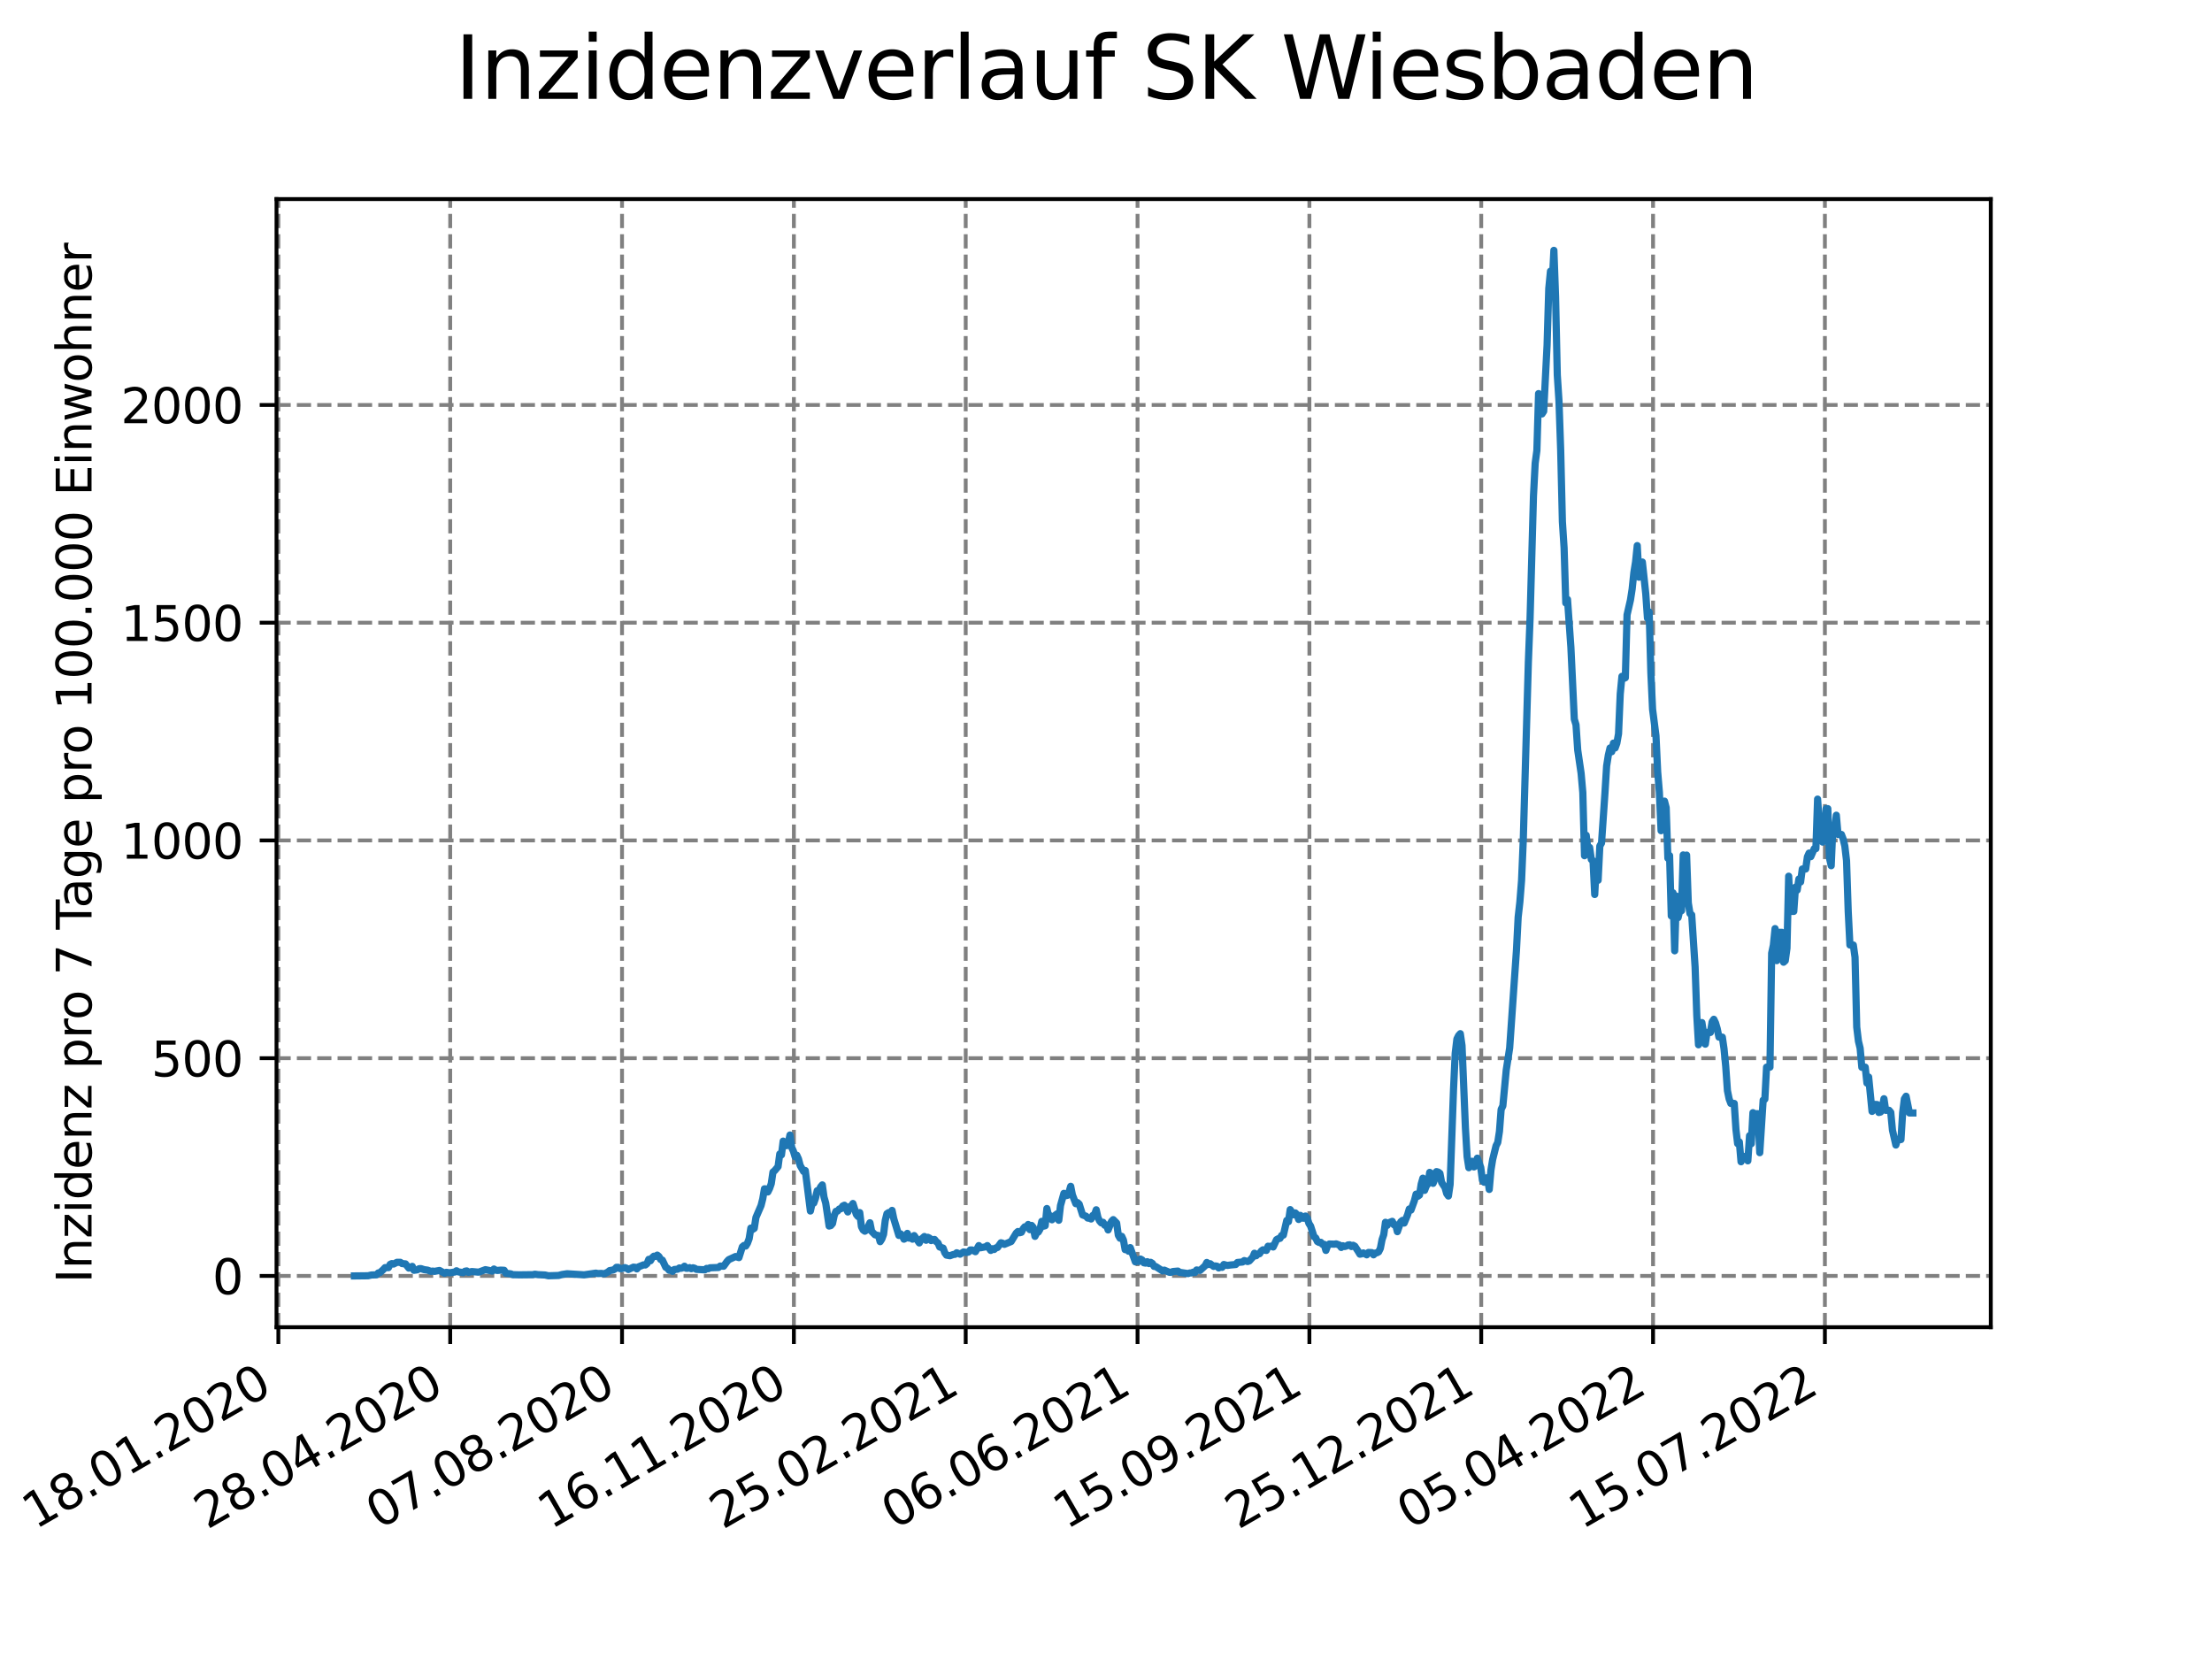 <?xml version="1.0" encoding="utf-8" standalone="no"?>
<!DOCTYPE svg PUBLIC "-//W3C//DTD SVG 1.1//EN"
  "http://www.w3.org/Graphics/SVG/1.1/DTD/svg11.dtd">
<svg xmlns:xlink="http://www.w3.org/1999/xlink" width="460.8pt" height="345.6pt" viewBox="0 0 460.8 345.6" xmlns="http://www.w3.org/2000/svg" version="1.1">
 <defs>
  <style type="text/css">*{stroke-linejoin: round; stroke-linecap: butt}</style>
 </defs>
 <g id="figure_1">
  <g id="patch_1">
   <path d="M 0 345.6 
L 460.8 345.6 
L 460.8 0 
L 0 0 
z
" style="fill: #ffffff"/>
  </g>
  <g id="axes_1">
   <g id="patch_2">
    <path d="M 57.6 276.48 
L 414.72 276.48 
L 414.72 41.472 
L 57.6 41.472 
z
" style="fill: #ffffff"/>
   </g>
   <g id="matplotlib.axis_1">
    <g id="xtick_1">
     <g id="line2d_1">
      <path d="M 57.987 276.48 
L 57.987 41.472 
" clip-path="url(#p55832c6b79)" style="fill: none; stroke-dasharray: 2.96,1.28; stroke-dashoffset: 0; stroke: #808080; stroke-width: 0.8"/>
     </g>
     <g id="line2d_2">
      <defs>
       <path id="m95fe5a7117" d="M 0 0 
L 0 3.5 
" style="stroke: #000000; stroke-width: 0.8"/>
      </defs>
      <g>
       <use xlink:href="#m95fe5a7117" x="57.987" y="276.48" style="stroke: #000000; stroke-width: 0.8"/>
      </g>
     </g>
     <g id="text_1">
      <!-- 18.01.2020 -->
      <g transform="translate(7.362 318.689)rotate(-30)scale(0.1 -0.1)">
       <defs>
        <path id="DejaVuSans-31" d="M 794 531 
L 1825 531 
L 1825 4091 
L 703 3866 
L 703 4441 
L 1819 4666 
L 2450 4666 
L 2450 531 
L 3481 531 
L 3481 0 
L 794 0 
L 794 531 
z
" transform="scale(0.016)"/>
        <path id="DejaVuSans-38" d="M 2034 2216 
Q 1584 2216 1326 1975 
Q 1069 1734 1069 1313 
Q 1069 891 1326 650 
Q 1584 409 2034 409 
Q 2484 409 2743 651 
Q 3003 894 3003 1313 
Q 3003 1734 2745 1975 
Q 2488 2216 2034 2216 
z
M 1403 2484 
Q 997 2584 770 2862 
Q 544 3141 544 3541 
Q 544 4100 942 4425 
Q 1341 4750 2034 4750 
Q 2731 4750 3128 4425 
Q 3525 4100 3525 3541 
Q 3525 3141 3298 2862 
Q 3072 2584 2669 2484 
Q 3125 2378 3379 2068 
Q 3634 1759 3634 1313 
Q 3634 634 3220 271 
Q 2806 -91 2034 -91 
Q 1263 -91 848 271 
Q 434 634 434 1313 
Q 434 1759 690 2068 
Q 947 2378 1403 2484 
z
M 1172 3481 
Q 1172 3119 1398 2916 
Q 1625 2713 2034 2713 
Q 2441 2713 2670 2916 
Q 2900 3119 2900 3481 
Q 2900 3844 2670 4047 
Q 2441 4250 2034 4250 
Q 1625 4250 1398 4047 
Q 1172 3844 1172 3481 
z
" transform="scale(0.016)"/>
        <path id="DejaVuSans-2e" d="M 684 794 
L 1344 794 
L 1344 0 
L 684 0 
L 684 794 
z
" transform="scale(0.016)"/>
        <path id="DejaVuSans-30" d="M 2034 4250 
Q 1547 4250 1301 3770 
Q 1056 3291 1056 2328 
Q 1056 1369 1301 889 
Q 1547 409 2034 409 
Q 2525 409 2770 889 
Q 3016 1369 3016 2328 
Q 3016 3291 2770 3770 
Q 2525 4250 2034 4250 
z
M 2034 4750 
Q 2819 4750 3233 4129 
Q 3647 3509 3647 2328 
Q 3647 1150 3233 529 
Q 2819 -91 2034 -91 
Q 1250 -91 836 529 
Q 422 1150 422 2328 
Q 422 3509 836 4129 
Q 1250 4750 2034 4750 
z
" transform="scale(0.016)"/>
        <path id="DejaVuSans-32" d="M 1228 531 
L 3431 531 
L 3431 0 
L 469 0 
L 469 531 
Q 828 903 1448 1529 
Q 2069 2156 2228 2338 
Q 2531 2678 2651 2914 
Q 2772 3150 2772 3378 
Q 2772 3750 2511 3984 
Q 2250 4219 1831 4219 
Q 1534 4219 1204 4116 
Q 875 4013 500 3803 
L 500 4441 
Q 881 4594 1212 4672 
Q 1544 4750 1819 4750 
Q 2544 4750 2975 4387 
Q 3406 4025 3406 3419 
Q 3406 3131 3298 2873 
Q 3191 2616 2906 2266 
Q 2828 2175 2409 1742 
Q 1991 1309 1228 531 
z
" transform="scale(0.016)"/>
       </defs>
       <use xlink:href="#DejaVuSans-31"/>
       <use xlink:href="#DejaVuSans-38" x="63.623"/>
       <use xlink:href="#DejaVuSans-2e" x="127.246"/>
       <use xlink:href="#DejaVuSans-30" x="159.033"/>
       <use xlink:href="#DejaVuSans-31" x="222.656"/>
       <use xlink:href="#DejaVuSans-2e" x="286.279"/>
       <use xlink:href="#DejaVuSans-32" x="318.066"/>
       <use xlink:href="#DejaVuSans-30" x="381.689"/>
       <use xlink:href="#DejaVuSans-32" x="445.312"/>
       <use xlink:href="#DejaVuSans-30" x="508.936"/>
      </g>
     </g>
    </g>
    <g id="xtick_2">
     <g id="line2d_3">
      <path d="M 93.784 276.48 
L 93.784 41.472 
" clip-path="url(#p55832c6b79)" style="fill: none; stroke-dasharray: 2.96,1.28; stroke-dashoffset: 0; stroke: #808080; stroke-width: 0.8"/>
     </g>
     <g id="line2d_4">
      <g>
       <use xlink:href="#m95fe5a7117" x="93.784" y="276.48" style="stroke: #000000; stroke-width: 0.8"/>
      </g>
     </g>
     <g id="text_2">
      <!-- 28.04.2020 -->
      <g transform="translate(43.159 318.689)rotate(-30)scale(0.1 -0.1)">
       <defs>
        <path id="DejaVuSans-34" d="M 2419 4116 
L 825 1625 
L 2419 1625 
L 2419 4116 
z
M 2253 4666 
L 3047 4666 
L 3047 1625 
L 3713 1625 
L 3713 1100 
L 3047 1100 
L 3047 0 
L 2419 0 
L 2419 1100 
L 313 1100 
L 313 1709 
L 2253 4666 
z
" transform="scale(0.016)"/>
       </defs>
       <use xlink:href="#DejaVuSans-32"/>
       <use xlink:href="#DejaVuSans-38" x="63.623"/>
       <use xlink:href="#DejaVuSans-2e" x="127.246"/>
       <use xlink:href="#DejaVuSans-30" x="159.033"/>
       <use xlink:href="#DejaVuSans-34" x="222.656"/>
       <use xlink:href="#DejaVuSans-2e" x="286.279"/>
       <use xlink:href="#DejaVuSans-32" x="318.066"/>
       <use xlink:href="#DejaVuSans-30" x="381.689"/>
       <use xlink:href="#DejaVuSans-32" x="445.312"/>
       <use xlink:href="#DejaVuSans-30" x="508.936"/>
      </g>
     </g>
    </g>
    <g id="xtick_3">
     <g id="line2d_5">
      <path d="M 129.581 276.48 
L 129.581 41.472 
" clip-path="url(#p55832c6b79)" style="fill: none; stroke-dasharray: 2.96,1.28; stroke-dashoffset: 0; stroke: #808080; stroke-width: 0.8"/>
     </g>
     <g id="line2d_6">
      <g>
       <use xlink:href="#m95fe5a7117" x="129.581" y="276.48" style="stroke: #000000; stroke-width: 0.8"/>
      </g>
     </g>
     <g id="text_3">
      <!-- 07.08.2020 -->
      <g transform="translate(78.956 318.689)rotate(-30)scale(0.1 -0.1)">
       <defs>
        <path id="DejaVuSans-37" d="M 525 4666 
L 3525 4666 
L 3525 4397 
L 1831 0 
L 1172 0 
L 2766 4134 
L 525 4134 
L 525 4666 
z
" transform="scale(0.016)"/>
       </defs>
       <use xlink:href="#DejaVuSans-30"/>
       <use xlink:href="#DejaVuSans-37" x="63.623"/>
       <use xlink:href="#DejaVuSans-2e" x="127.246"/>
       <use xlink:href="#DejaVuSans-30" x="159.033"/>
       <use xlink:href="#DejaVuSans-38" x="222.656"/>
       <use xlink:href="#DejaVuSans-2e" x="286.279"/>
       <use xlink:href="#DejaVuSans-32" x="318.066"/>
       <use xlink:href="#DejaVuSans-30" x="381.689"/>
       <use xlink:href="#DejaVuSans-32" x="445.312"/>
       <use xlink:href="#DejaVuSans-30" x="508.936"/>
      </g>
     </g>
    </g>
    <g id="xtick_4">
     <g id="line2d_7">
      <path d="M 165.378 276.48 
L 165.378 41.472 
" clip-path="url(#p55832c6b79)" style="fill: none; stroke-dasharray: 2.96,1.28; stroke-dashoffset: 0; stroke: #808080; stroke-width: 0.8"/>
     </g>
     <g id="line2d_8">
      <g>
       <use xlink:href="#m95fe5a7117" x="165.378" y="276.48" style="stroke: #000000; stroke-width: 0.8"/>
      </g>
     </g>
     <g id="text_4">
      <!-- 16.11.2020 -->
      <g transform="translate(114.753 318.689)rotate(-30)scale(0.1 -0.1)">
       <defs>
        <path id="DejaVuSans-36" d="M 2113 2584 
Q 1688 2584 1439 2293 
Q 1191 2003 1191 1497 
Q 1191 994 1439 701 
Q 1688 409 2113 409 
Q 2538 409 2786 701 
Q 3034 994 3034 1497 
Q 3034 2003 2786 2293 
Q 2538 2584 2113 2584 
z
M 3366 4563 
L 3366 3988 
Q 3128 4100 2886 4159 
Q 2644 4219 2406 4219 
Q 1781 4219 1451 3797 
Q 1122 3375 1075 2522 
Q 1259 2794 1537 2939 
Q 1816 3084 2150 3084 
Q 2853 3084 3261 2657 
Q 3669 2231 3669 1497 
Q 3669 778 3244 343 
Q 2819 -91 2113 -91 
Q 1303 -91 875 529 
Q 447 1150 447 2328 
Q 447 3434 972 4092 
Q 1497 4750 2381 4750 
Q 2619 4750 2861 4703 
Q 3103 4656 3366 4563 
z
" transform="scale(0.016)"/>
       </defs>
       <use xlink:href="#DejaVuSans-31"/>
       <use xlink:href="#DejaVuSans-36" x="63.623"/>
       <use xlink:href="#DejaVuSans-2e" x="127.246"/>
       <use xlink:href="#DejaVuSans-31" x="159.033"/>
       <use xlink:href="#DejaVuSans-31" x="222.656"/>
       <use xlink:href="#DejaVuSans-2e" x="286.279"/>
       <use xlink:href="#DejaVuSans-32" x="318.066"/>
       <use xlink:href="#DejaVuSans-30" x="381.689"/>
       <use xlink:href="#DejaVuSans-32" x="445.312"/>
       <use xlink:href="#DejaVuSans-30" x="508.936"/>
      </g>
     </g>
    </g>
    <g id="xtick_5">
     <g id="line2d_9">
      <path d="M 201.175 276.48 
L 201.175 41.472 
" clip-path="url(#p55832c6b79)" style="fill: none; stroke-dasharray: 2.96,1.28; stroke-dashoffset: 0; stroke: #808080; stroke-width: 0.8"/>
     </g>
     <g id="line2d_10">
      <g>
       <use xlink:href="#m95fe5a7117" x="201.175" y="276.48" style="stroke: #000000; stroke-width: 0.8"/>
      </g>
     </g>
     <g id="text_5">
      <!-- 25.02.2021 -->
      <g transform="translate(150.55 318.689)rotate(-30)scale(0.1 -0.1)">
       <defs>
        <path id="DejaVuSans-35" d="M 691 4666 
L 3169 4666 
L 3169 4134 
L 1269 4134 
L 1269 2991 
Q 1406 3038 1543 3061 
Q 1681 3084 1819 3084 
Q 2600 3084 3056 2656 
Q 3513 2228 3513 1497 
Q 3513 744 3044 326 
Q 2575 -91 1722 -91 
Q 1428 -91 1123 -41 
Q 819 9 494 109 
L 494 744 
Q 775 591 1075 516 
Q 1375 441 1709 441 
Q 2250 441 2565 725 
Q 2881 1009 2881 1497 
Q 2881 1984 2565 2268 
Q 2250 2553 1709 2553 
Q 1456 2553 1204 2497 
Q 953 2441 691 2322 
L 691 4666 
z
" transform="scale(0.016)"/>
       </defs>
       <use xlink:href="#DejaVuSans-32"/>
       <use xlink:href="#DejaVuSans-35" x="63.623"/>
       <use xlink:href="#DejaVuSans-2e" x="127.246"/>
       <use xlink:href="#DejaVuSans-30" x="159.033"/>
       <use xlink:href="#DejaVuSans-32" x="222.656"/>
       <use xlink:href="#DejaVuSans-2e" x="286.279"/>
       <use xlink:href="#DejaVuSans-32" x="318.066"/>
       <use xlink:href="#DejaVuSans-30" x="381.689"/>
       <use xlink:href="#DejaVuSans-32" x="445.312"/>
       <use xlink:href="#DejaVuSans-31" x="508.936"/>
      </g>
     </g>
    </g>
    <g id="xtick_6">
     <g id="line2d_11">
      <path d="M 236.972 276.48 
L 236.972 41.472 
" clip-path="url(#p55832c6b79)" style="fill: none; stroke-dasharray: 2.96,1.28; stroke-dashoffset: 0; stroke: #808080; stroke-width: 0.8"/>
     </g>
     <g id="line2d_12">
      <g>
       <use xlink:href="#m95fe5a7117" x="236.972" y="276.48" style="stroke: #000000; stroke-width: 0.8"/>
      </g>
     </g>
     <g id="text_6">
      <!-- 06.06.2021 -->
      <g transform="translate(186.347 318.689)rotate(-30)scale(0.1 -0.1)">
       <use xlink:href="#DejaVuSans-30"/>
       <use xlink:href="#DejaVuSans-36" x="63.623"/>
       <use xlink:href="#DejaVuSans-2e" x="127.246"/>
       <use xlink:href="#DejaVuSans-30" x="159.033"/>
       <use xlink:href="#DejaVuSans-36" x="222.656"/>
       <use xlink:href="#DejaVuSans-2e" x="286.279"/>
       <use xlink:href="#DejaVuSans-32" x="318.066"/>
       <use xlink:href="#DejaVuSans-30" x="381.689"/>
       <use xlink:href="#DejaVuSans-32" x="445.312"/>
       <use xlink:href="#DejaVuSans-31" x="508.936"/>
      </g>
     </g>
    </g>
    <g id="xtick_7">
     <g id="line2d_13">
      <path d="M 272.769 276.48 
L 272.769 41.472 
" clip-path="url(#p55832c6b79)" style="fill: none; stroke-dasharray: 2.96,1.28; stroke-dashoffset: 0; stroke: #808080; stroke-width: 0.8"/>
     </g>
     <g id="line2d_14">
      <g>
       <use xlink:href="#m95fe5a7117" x="272.769" y="276.48" style="stroke: #000000; stroke-width: 0.8"/>
      </g>
     </g>
     <g id="text_7">
      <!-- 15.09.2021 -->
      <g transform="translate(222.144 318.689)rotate(-30)scale(0.1 -0.1)">
       <defs>
        <path id="DejaVuSans-39" d="M 703 97 
L 703 672 
Q 941 559 1184 500 
Q 1428 441 1663 441 
Q 2288 441 2617 861 
Q 2947 1281 2994 2138 
Q 2813 1869 2534 1725 
Q 2256 1581 1919 1581 
Q 1219 1581 811 2004 
Q 403 2428 403 3163 
Q 403 3881 828 4315 
Q 1253 4750 1959 4750 
Q 2769 4750 3195 4129 
Q 3622 3509 3622 2328 
Q 3622 1225 3098 567 
Q 2575 -91 1691 -91 
Q 1453 -91 1209 -44 
Q 966 3 703 97 
z
M 1959 2075 
Q 2384 2075 2632 2365 
Q 2881 2656 2881 3163 
Q 2881 3666 2632 3958 
Q 2384 4250 1959 4250 
Q 1534 4250 1286 3958 
Q 1038 3666 1038 3163 
Q 1038 2656 1286 2365 
Q 1534 2075 1959 2075 
z
" transform="scale(0.016)"/>
       </defs>
       <use xlink:href="#DejaVuSans-31"/>
       <use xlink:href="#DejaVuSans-35" x="63.623"/>
       <use xlink:href="#DejaVuSans-2e" x="127.246"/>
       <use xlink:href="#DejaVuSans-30" x="159.033"/>
       <use xlink:href="#DejaVuSans-39" x="222.656"/>
       <use xlink:href="#DejaVuSans-2e" x="286.279"/>
       <use xlink:href="#DejaVuSans-32" x="318.066"/>
       <use xlink:href="#DejaVuSans-30" x="381.689"/>
       <use xlink:href="#DejaVuSans-32" x="445.312"/>
       <use xlink:href="#DejaVuSans-31" x="508.936"/>
      </g>
     </g>
    </g>
    <g id="xtick_8">
     <g id="line2d_15">
      <path d="M 308.566 276.48 
L 308.566 41.472 
" clip-path="url(#p55832c6b79)" style="fill: none; stroke-dasharray: 2.96,1.28; stroke-dashoffset: 0; stroke: #808080; stroke-width: 0.8"/>
     </g>
     <g id="line2d_16">
      <g>
       <use xlink:href="#m95fe5a7117" x="308.566" y="276.48" style="stroke: #000000; stroke-width: 0.8"/>
      </g>
     </g>
     <g id="text_8">
      <!-- 25.12.2021 -->
      <g transform="translate(257.941 318.689)rotate(-30)scale(0.1 -0.1)">
       <use xlink:href="#DejaVuSans-32"/>
       <use xlink:href="#DejaVuSans-35" x="63.623"/>
       <use xlink:href="#DejaVuSans-2e" x="127.246"/>
       <use xlink:href="#DejaVuSans-31" x="159.033"/>
       <use xlink:href="#DejaVuSans-32" x="222.656"/>
       <use xlink:href="#DejaVuSans-2e" x="286.279"/>
       <use xlink:href="#DejaVuSans-32" x="318.066"/>
       <use xlink:href="#DejaVuSans-30" x="381.689"/>
       <use xlink:href="#DejaVuSans-32" x="445.312"/>
       <use xlink:href="#DejaVuSans-31" x="508.936"/>
      </g>
     </g>
    </g>
    <g id="xtick_9">
     <g id="line2d_17">
      <path d="M 344.363 276.48 
L 344.363 41.472 
" clip-path="url(#p55832c6b79)" style="fill: none; stroke-dasharray: 2.96,1.28; stroke-dashoffset: 0; stroke: #808080; stroke-width: 0.8"/>
     </g>
     <g id="line2d_18">
      <g>
       <use xlink:href="#m95fe5a7117" x="344.363" y="276.48" style="stroke: #000000; stroke-width: 0.8"/>
      </g>
     </g>
     <g id="text_9">
      <!-- 05.04.2022 -->
      <g transform="translate(293.738 318.689)rotate(-30)scale(0.1 -0.1)">
       <use xlink:href="#DejaVuSans-30"/>
       <use xlink:href="#DejaVuSans-35" x="63.623"/>
       <use xlink:href="#DejaVuSans-2e" x="127.246"/>
       <use xlink:href="#DejaVuSans-30" x="159.033"/>
       <use xlink:href="#DejaVuSans-34" x="222.656"/>
       <use xlink:href="#DejaVuSans-2e" x="286.279"/>
       <use xlink:href="#DejaVuSans-32" x="318.066"/>
       <use xlink:href="#DejaVuSans-30" x="381.689"/>
       <use xlink:href="#DejaVuSans-32" x="445.312"/>
       <use xlink:href="#DejaVuSans-32" x="508.936"/>
      </g>
     </g>
    </g>
    <g id="xtick_10">
     <g id="line2d_19">
      <path d="M 380.16 276.48 
L 380.16 41.472 
" clip-path="url(#p55832c6b79)" style="fill: none; stroke-dasharray: 2.96,1.28; stroke-dashoffset: 0; stroke: #808080; stroke-width: 0.8"/>
     </g>
     <g id="line2d_20">
      <g>
       <use xlink:href="#m95fe5a7117" x="380.16" y="276.48" style="stroke: #000000; stroke-width: 0.8"/>
      </g>
     </g>
     <g id="text_10">
      <!-- 15.07.2022 -->
      <g transform="translate(329.535 318.689)rotate(-30)scale(0.1 -0.1)">
       <use xlink:href="#DejaVuSans-31"/>
       <use xlink:href="#DejaVuSans-35" x="63.623"/>
       <use xlink:href="#DejaVuSans-2e" x="127.246"/>
       <use xlink:href="#DejaVuSans-30" x="159.033"/>
       <use xlink:href="#DejaVuSans-37" x="222.656"/>
       <use xlink:href="#DejaVuSans-2e" x="286.279"/>
       <use xlink:href="#DejaVuSans-32" x="318.066"/>
       <use xlink:href="#DejaVuSans-30" x="381.689"/>
       <use xlink:href="#DejaVuSans-32" x="445.312"/>
       <use xlink:href="#DejaVuSans-32" x="508.936"/>
      </g>
     </g>
    </g>
   </g>
   <g id="matplotlib.axis_2">
    <g id="ytick_1">
     <g id="line2d_21">
      <path d="M 57.6 265.798 
L 414.72 265.798 
" clip-path="url(#p55832c6b79)" style="fill: none; stroke-dasharray: 2.96,1.28; stroke-dashoffset: 0; stroke: #808080; stroke-width: 0.8"/>
     </g>
     <g id="line2d_22">
      <defs>
       <path id="meff31add4d" d="M 0 0 
L -3.5 0 
" style="stroke: #000000; stroke-width: 0.8"/>
      </defs>
      <g>
       <use xlink:href="#meff31add4d" x="57.6" y="265.798" style="stroke: #000000; stroke-width: 0.8"/>
      </g>
     </g>
     <g id="text_11">
      <!-- 0 -->
      <g transform="translate(44.237 269.597)scale(0.1 -0.1)">
       <use xlink:href="#DejaVuSans-30"/>
      </g>
     </g>
    </g>
    <g id="ytick_2">
     <g id="line2d_23">
      <path d="M 57.6 220.438 
L 414.72 220.438 
" clip-path="url(#p55832c6b79)" style="fill: none; stroke-dasharray: 2.96,1.28; stroke-dashoffset: 0; stroke: #808080; stroke-width: 0.8"/>
     </g>
     <g id="line2d_24">
      <g>
       <use xlink:href="#meff31add4d" x="57.6" y="220.438" style="stroke: #000000; stroke-width: 0.8"/>
      </g>
     </g>
     <g id="text_12">
      <!-- 500 -->
      <g transform="translate(31.512 224.237)scale(0.1 -0.1)">
       <use xlink:href="#DejaVuSans-35"/>
       <use xlink:href="#DejaVuSans-30" x="63.623"/>
       <use xlink:href="#DejaVuSans-30" x="127.246"/>
      </g>
     </g>
    </g>
    <g id="ytick_3">
     <g id="line2d_25">
      <path d="M 57.6 175.078 
L 414.72 175.078 
" clip-path="url(#p55832c6b79)" style="fill: none; stroke-dasharray: 2.96,1.28; stroke-dashoffset: 0; stroke: #808080; stroke-width: 0.8"/>
     </g>
     <g id="line2d_26">
      <g>
       <use xlink:href="#meff31add4d" x="57.6" y="175.078" style="stroke: #000000; stroke-width: 0.8"/>
      </g>
     </g>
     <g id="text_13">
      <!-- 1000 -->
      <g transform="translate(25.15 178.877)scale(0.1 -0.1)">
       <use xlink:href="#DejaVuSans-31"/>
       <use xlink:href="#DejaVuSans-30" x="63.623"/>
       <use xlink:href="#DejaVuSans-30" x="127.246"/>
       <use xlink:href="#DejaVuSans-30" x="190.869"/>
      </g>
     </g>
    </g>
    <g id="ytick_4">
     <g id="line2d_27">
      <path d="M 57.6 129.718 
L 414.72 129.718 
" clip-path="url(#p55832c6b79)" style="fill: none; stroke-dasharray: 2.96,1.28; stroke-dashoffset: 0; stroke: #808080; stroke-width: 0.8"/>
     </g>
     <g id="line2d_28">
      <g>
       <use xlink:href="#meff31add4d" x="57.6" y="129.718" style="stroke: #000000; stroke-width: 0.8"/>
      </g>
     </g>
     <g id="text_14">
      <!-- 1500 -->
      <g transform="translate(25.15 133.517)scale(0.1 -0.1)">
       <use xlink:href="#DejaVuSans-31"/>
       <use xlink:href="#DejaVuSans-35" x="63.623"/>
       <use xlink:href="#DejaVuSans-30" x="127.246"/>
       <use xlink:href="#DejaVuSans-30" x="190.869"/>
      </g>
     </g>
    </g>
    <g id="ytick_5">
     <g id="line2d_29">
      <path d="M 57.6 84.358 
L 414.72 84.358 
" clip-path="url(#p55832c6b79)" style="fill: none; stroke-dasharray: 2.96,1.28; stroke-dashoffset: 0; stroke: #808080; stroke-width: 0.8"/>
     </g>
     <g id="line2d_30">
      <g>
       <use xlink:href="#meff31add4d" x="57.6" y="84.358" style="stroke: #000000; stroke-width: 0.8"/>
      </g>
     </g>
     <g id="text_15">
      <!-- 2000 -->
      <g transform="translate(25.15 88.157)scale(0.1 -0.1)">
       <use xlink:href="#DejaVuSans-32"/>
       <use xlink:href="#DejaVuSans-30" x="63.623"/>
       <use xlink:href="#DejaVuSans-30" x="127.246"/>
       <use xlink:href="#DejaVuSans-30" x="190.869"/>
      </g>
     </g>
    </g>
    <g id="text_16">
     <!-- Inzidenz pro 7 Tage pro 100.000 Einwohner -->
     <g transform="translate(19.07 267.301)rotate(-90)scale(0.1 -0.1)">
      <defs>
       <path id="DejaVuSans-49" d="M 628 4666 
L 1259 4666 
L 1259 0 
L 628 0 
L 628 4666 
z
" transform="scale(0.016)"/>
       <path id="DejaVuSans-6e" d="M 3513 2113 
L 3513 0 
L 2938 0 
L 2938 2094 
Q 2938 2591 2744 2837 
Q 2550 3084 2163 3084 
Q 1697 3084 1428 2787 
Q 1159 2491 1159 1978 
L 1159 0 
L 581 0 
L 581 3500 
L 1159 3500 
L 1159 2956 
Q 1366 3272 1645 3428 
Q 1925 3584 2291 3584 
Q 2894 3584 3203 3211 
Q 3513 2838 3513 2113 
z
" transform="scale(0.016)"/>
       <path id="DejaVuSans-7a" d="M 353 3500 
L 3084 3500 
L 3084 2975 
L 922 459 
L 3084 459 
L 3084 0 
L 275 0 
L 275 525 
L 2438 3041 
L 353 3041 
L 353 3500 
z
" transform="scale(0.016)"/>
       <path id="DejaVuSans-69" d="M 603 3500 
L 1178 3500 
L 1178 0 
L 603 0 
L 603 3500 
z
M 603 4863 
L 1178 4863 
L 1178 4134 
L 603 4134 
L 603 4863 
z
" transform="scale(0.016)"/>
       <path id="DejaVuSans-64" d="M 2906 2969 
L 2906 4863 
L 3481 4863 
L 3481 0 
L 2906 0 
L 2906 525 
Q 2725 213 2448 61 
Q 2172 -91 1784 -91 
Q 1150 -91 751 415 
Q 353 922 353 1747 
Q 353 2572 751 3078 
Q 1150 3584 1784 3584 
Q 2172 3584 2448 3432 
Q 2725 3281 2906 2969 
z
M 947 1747 
Q 947 1113 1208 752 
Q 1469 391 1925 391 
Q 2381 391 2643 752 
Q 2906 1113 2906 1747 
Q 2906 2381 2643 2742 
Q 2381 3103 1925 3103 
Q 1469 3103 1208 2742 
Q 947 2381 947 1747 
z
" transform="scale(0.016)"/>
       <path id="DejaVuSans-65" d="M 3597 1894 
L 3597 1613 
L 953 1613 
Q 991 1019 1311 708 
Q 1631 397 2203 397 
Q 2534 397 2845 478 
Q 3156 559 3463 722 
L 3463 178 
Q 3153 47 2828 -22 
Q 2503 -91 2169 -91 
Q 1331 -91 842 396 
Q 353 884 353 1716 
Q 353 2575 817 3079 
Q 1281 3584 2069 3584 
Q 2775 3584 3186 3129 
Q 3597 2675 3597 1894 
z
M 3022 2063 
Q 3016 2534 2758 2815 
Q 2500 3097 2075 3097 
Q 1594 3097 1305 2825 
Q 1016 2553 972 2059 
L 3022 2063 
z
" transform="scale(0.016)"/>
       <path id="DejaVuSans-20" transform="scale(0.016)"/>
       <path id="DejaVuSans-70" d="M 1159 525 
L 1159 -1331 
L 581 -1331 
L 581 3500 
L 1159 3500 
L 1159 2969 
Q 1341 3281 1617 3432 
Q 1894 3584 2278 3584 
Q 2916 3584 3314 3078 
Q 3713 2572 3713 1747 
Q 3713 922 3314 415 
Q 2916 -91 2278 -91 
Q 1894 -91 1617 61 
Q 1341 213 1159 525 
z
M 3116 1747 
Q 3116 2381 2855 2742 
Q 2594 3103 2138 3103 
Q 1681 3103 1420 2742 
Q 1159 2381 1159 1747 
Q 1159 1113 1420 752 
Q 1681 391 2138 391 
Q 2594 391 2855 752 
Q 3116 1113 3116 1747 
z
" transform="scale(0.016)"/>
       <path id="DejaVuSans-72" d="M 2631 2963 
Q 2534 3019 2420 3045 
Q 2306 3072 2169 3072 
Q 1681 3072 1420 2755 
Q 1159 2438 1159 1844 
L 1159 0 
L 581 0 
L 581 3500 
L 1159 3500 
L 1159 2956 
Q 1341 3275 1631 3429 
Q 1922 3584 2338 3584 
Q 2397 3584 2469 3576 
Q 2541 3569 2628 3553 
L 2631 2963 
z
" transform="scale(0.016)"/>
       <path id="DejaVuSans-6f" d="M 1959 3097 
Q 1497 3097 1228 2736 
Q 959 2375 959 1747 
Q 959 1119 1226 758 
Q 1494 397 1959 397 
Q 2419 397 2687 759 
Q 2956 1122 2956 1747 
Q 2956 2369 2687 2733 
Q 2419 3097 1959 3097 
z
M 1959 3584 
Q 2709 3584 3137 3096 
Q 3566 2609 3566 1747 
Q 3566 888 3137 398 
Q 2709 -91 1959 -91 
Q 1206 -91 779 398 
Q 353 888 353 1747 
Q 353 2609 779 3096 
Q 1206 3584 1959 3584 
z
" transform="scale(0.016)"/>
       <path id="DejaVuSans-54" d="M -19 4666 
L 3928 4666 
L 3928 4134 
L 2272 4134 
L 2272 0 
L 1638 0 
L 1638 4134 
L -19 4134 
L -19 4666 
z
" transform="scale(0.016)"/>
       <path id="DejaVuSans-61" d="M 2194 1759 
Q 1497 1759 1228 1600 
Q 959 1441 959 1056 
Q 959 750 1161 570 
Q 1363 391 1709 391 
Q 2188 391 2477 730 
Q 2766 1069 2766 1631 
L 2766 1759 
L 2194 1759 
z
M 3341 1997 
L 3341 0 
L 2766 0 
L 2766 531 
Q 2569 213 2275 61 
Q 1981 -91 1556 -91 
Q 1019 -91 701 211 
Q 384 513 384 1019 
Q 384 1609 779 1909 
Q 1175 2209 1959 2209 
L 2766 2209 
L 2766 2266 
Q 2766 2663 2505 2880 
Q 2244 3097 1772 3097 
Q 1472 3097 1187 3025 
Q 903 2953 641 2809 
L 641 3341 
Q 956 3463 1253 3523 
Q 1550 3584 1831 3584 
Q 2591 3584 2966 3190 
Q 3341 2797 3341 1997 
z
" transform="scale(0.016)"/>
       <path id="DejaVuSans-67" d="M 2906 1791 
Q 2906 2416 2648 2759 
Q 2391 3103 1925 3103 
Q 1463 3103 1205 2759 
Q 947 2416 947 1791 
Q 947 1169 1205 825 
Q 1463 481 1925 481 
Q 2391 481 2648 825 
Q 2906 1169 2906 1791 
z
M 3481 434 
Q 3481 -459 3084 -895 
Q 2688 -1331 1869 -1331 
Q 1566 -1331 1297 -1286 
Q 1028 -1241 775 -1147 
L 775 -588 
Q 1028 -725 1275 -790 
Q 1522 -856 1778 -856 
Q 2344 -856 2625 -561 
Q 2906 -266 2906 331 
L 2906 616 
Q 2728 306 2450 153 
Q 2172 0 1784 0 
Q 1141 0 747 490 
Q 353 981 353 1791 
Q 353 2603 747 3093 
Q 1141 3584 1784 3584 
Q 2172 3584 2450 3431 
Q 2728 3278 2906 2969 
L 2906 3500 
L 3481 3500 
L 3481 434 
z
" transform="scale(0.016)"/>
       <path id="DejaVuSans-45" d="M 628 4666 
L 3578 4666 
L 3578 4134 
L 1259 4134 
L 1259 2753 
L 3481 2753 
L 3481 2222 
L 1259 2222 
L 1259 531 
L 3634 531 
L 3634 0 
L 628 0 
L 628 4666 
z
" transform="scale(0.016)"/>
       <path id="DejaVuSans-77" d="M 269 3500 
L 844 3500 
L 1563 769 
L 2278 3500 
L 2956 3500 
L 3675 769 
L 4391 3500 
L 4966 3500 
L 4050 0 
L 3372 0 
L 2619 2869 
L 1863 0 
L 1184 0 
L 269 3500 
z
" transform="scale(0.016)"/>
       <path id="DejaVuSans-68" d="M 3513 2113 
L 3513 0 
L 2938 0 
L 2938 2094 
Q 2938 2591 2744 2837 
Q 2550 3084 2163 3084 
Q 1697 3084 1428 2787 
Q 1159 2491 1159 1978 
L 1159 0 
L 581 0 
L 581 4863 
L 1159 4863 
L 1159 2956 
Q 1366 3272 1645 3428 
Q 1925 3584 2291 3584 
Q 2894 3584 3203 3211 
Q 3513 2838 3513 2113 
z
" transform="scale(0.016)"/>
      </defs>
      <use xlink:href="#DejaVuSans-49"/>
      <use xlink:href="#DejaVuSans-6e" x="29.492"/>
      <use xlink:href="#DejaVuSans-7a" x="92.871"/>
      <use xlink:href="#DejaVuSans-69" x="145.361"/>
      <use xlink:href="#DejaVuSans-64" x="173.145"/>
      <use xlink:href="#DejaVuSans-65" x="236.621"/>
      <use xlink:href="#DejaVuSans-6e" x="298.145"/>
      <use xlink:href="#DejaVuSans-7a" x="361.523"/>
      <use xlink:href="#DejaVuSans-20" x="414.014"/>
      <use xlink:href="#DejaVuSans-70" x="445.801"/>
      <use xlink:href="#DejaVuSans-72" x="509.277"/>
      <use xlink:href="#DejaVuSans-6f" x="548.141"/>
      <use xlink:href="#DejaVuSans-20" x="609.322"/>
      <use xlink:href="#DejaVuSans-37" x="641.109"/>
      <use xlink:href="#DejaVuSans-20" x="704.732"/>
      <use xlink:href="#DejaVuSans-54" x="736.52"/>
      <use xlink:href="#DejaVuSans-61" x="781.104"/>
      <use xlink:href="#DejaVuSans-67" x="842.383"/>
      <use xlink:href="#DejaVuSans-65" x="905.859"/>
      <use xlink:href="#DejaVuSans-20" x="967.383"/>
      <use xlink:href="#DejaVuSans-70" x="999.17"/>
      <use xlink:href="#DejaVuSans-72" x="1062.646"/>
      <use xlink:href="#DejaVuSans-6f" x="1101.51"/>
      <use xlink:href="#DejaVuSans-20" x="1162.691"/>
      <use xlink:href="#DejaVuSans-31" x="1194.479"/>
      <use xlink:href="#DejaVuSans-30" x="1258.102"/>
      <use xlink:href="#DejaVuSans-30" x="1321.725"/>
      <use xlink:href="#DejaVuSans-2e" x="1385.348"/>
      <use xlink:href="#DejaVuSans-30" x="1417.135"/>
      <use xlink:href="#DejaVuSans-30" x="1480.758"/>
      <use xlink:href="#DejaVuSans-30" x="1544.381"/>
      <use xlink:href="#DejaVuSans-20" x="1608.004"/>
      <use xlink:href="#DejaVuSans-45" x="1639.791"/>
      <use xlink:href="#DejaVuSans-69" x="1702.975"/>
      <use xlink:href="#DejaVuSans-6e" x="1730.758"/>
      <use xlink:href="#DejaVuSans-77" x="1794.137"/>
      <use xlink:href="#DejaVuSans-6f" x="1875.924"/>
      <use xlink:href="#DejaVuSans-68" x="1937.105"/>
      <use xlink:href="#DejaVuSans-6e" x="2000.484"/>
      <use xlink:href="#DejaVuSans-65" x="2063.863"/>
      <use xlink:href="#DejaVuSans-72" x="2125.387"/>
     </g>
    </g>
   </g>
   <g id="line2d_31">
    <path d="M 73.833 265.798 
L 76.668 265.765 
L 77.377 265.602 
L 78.44 265.57 
L 78.795 265.179 
L 79.149 265.114 
L 79.858 264.462 
L 80.212 264.071 
L 80.921 264.071 
L 81.276 263.387 
L 81.63 263.224 
L 81.985 263.322 
L 82.693 262.964 
L 83.402 262.964 
L 83.757 263.224 
L 84.466 263.289 
L 85.174 264.169 
L 85.883 263.811 
L 86.238 264.625 
L 86.947 264.527 
L 87.301 264.299 
L 87.655 264.267 
L 88.364 264.495 
L 89.073 264.592 
L 89.782 264.853 
L 90.136 264.788 
L 90.491 264.853 
L 91.554 264.658 
L 92.617 265.244 
L 92.972 265.049 
L 93.681 265.146 
L 94.744 264.983 
L 95.098 264.723 
L 95.453 264.951 
L 96.516 265.114 
L 96.87 264.82 
L 97.225 264.755 
L 97.579 265.049 
L 98.288 264.886 
L 99.706 265.016 
L 101.124 264.495 
L 102.541 264.788 
L 102.896 264.364 
L 103.25 264.592 
L 103.605 264.658 
L 104.313 264.592 
L 105.022 264.625 
L 105.377 265.244 
L 106.44 265.374 
L 106.794 265.537 
L 108.212 265.57 
L 111.047 265.537 
L 111.402 265.439 
L 112.111 265.537 
L 113.528 265.602 
L 114.237 265.765 
L 116.364 265.7 
L 117.073 265.505 
L 118.136 265.342 
L 121.68 265.57 
L 124.161 265.211 
L 124.516 265.309 
L 125.225 265.277 
L 125.933 265.342 
L 126.642 264.983 
L 126.997 264.69 
L 127.706 264.56 
L 128.06 264.397 
L 128.414 264.006 
L 128.769 264.006 
L 129.123 264.267 
L 129.478 264.299 
L 130.187 264.071 
L 130.541 264.202 
L 130.895 264.462 
L 131.959 263.973 
L 132.313 264.006 
L 132.668 264.332 
L 133.022 263.908 
L 134.085 263.485 
L 134.44 263.517 
L 134.794 263.224 
L 135.148 262.345 
L 135.503 262.638 
L 135.857 262.019 
L 136.212 261.693 
L 136.566 261.726 
L 136.921 261.465 
L 137.275 261.758 
L 137.629 262.377 
L 137.984 262.507 
L 138.693 264.006 
L 139.047 264.202 
L 139.402 264.625 
L 139.756 264.658 
L 140.11 264.853 
L 140.465 264.462 
L 141.174 264.397 
L 141.528 264.136 
L 141.883 264.202 
L 142.237 264.104 
L 142.591 263.778 
L 142.946 264.202 
L 143.3 264.202 
L 143.655 264.071 
L 144.009 264.299 
L 144.364 264.104 
L 144.718 264.202 
L 145.072 264.43 
L 146.845 264.527 
L 147.199 264.234 
L 147.553 264.299 
L 147.908 264.104 
L 149.68 264.039 
L 150.034 263.745 
L 150.743 263.778 
L 151.452 262.801 
L 151.807 262.41 
L 152.87 261.921 
L 153.224 261.758 
L 153.933 261.986 
L 154.642 259.738 
L 154.996 259.445 
L 155.351 259.576 
L 155.705 258.989 
L 156.06 258.044 
L 156.414 255.829 
L 156.768 256.122 
L 157.123 255.894 
L 157.477 253.614 
L 158.541 251.138 
L 158.895 249.737 
L 159.249 247.652 
L 159.604 247.685 
L 159.958 248.304 
L 160.313 247.587 
L 160.667 246.577 
L 161.022 244.166 
L 161.376 243.873 
L 162.085 243.026 
L 162.439 240.387 
L 162.794 240.583 
L 163.148 237.716 
L 163.503 238.4 
L 163.857 238.661 
L 164.211 238.107 
L 164.566 236.445 
L 164.92 239.019 
L 165.275 239.801 
L 165.629 240.974 
L 165.984 240.648 
L 166.338 241.43 
L 166.692 242.798 
L 167.401 244.036 
L 167.756 243.841 
L 168.819 252.278 
L 169.173 250.682 
L 169.528 250.617 
L 169.882 249.607 
L 170.237 248.043 
L 170.591 248.076 
L 170.946 247.261 
L 171.3 246.838 
L 171.654 249.379 
L 172.009 250.617 
L 172.718 255.406 
L 173.072 255.308 
L 173.427 254.884 
L 173.781 253.223 
L 174.135 252.343 
L 174.49 252.278 
L 174.844 251.855 
L 175.199 251.789 
L 175.553 251.236 
L 175.908 251.073 
L 176.616 252.474 
L 176.971 251.366 
L 177.325 251.268 
L 177.68 250.714 
L 178.389 252.995 
L 178.743 253.418 
L 179.097 252.604 
L 179.452 255.536 
L 179.806 256.22 
L 180.161 256.481 
L 180.515 256.253 
L 181.224 254.721 
L 181.578 256.513 
L 182.287 257.23 
L 182.996 257.393 
L 183.35 258.663 
L 183.705 258.11 
L 184.059 257.132 
L 184.414 254.233 
L 184.768 252.832 
L 185.123 252.604 
L 185.477 253.027 
L 185.831 252.148 
L 186.186 253.874 
L 187.249 257.36 
L 187.604 257.034 
L 187.958 257.36 
L 188.312 258.142 
L 188.667 257.947 
L 189.021 256.937 
L 189.376 257.914 
L 189.73 257.653 
L 190.085 258.142 
L 190.439 257.393 
L 191.502 258.924 
L 191.857 258.207 
L 192.566 257.588 
L 192.92 258.37 
L 193.274 257.751 
L 193.629 257.914 
L 193.983 258.435 
L 194.338 258.24 
L 194.692 258.207 
L 195.047 258.663 
L 195.401 258.924 
L 195.755 259.771 
L 196.464 259.999 
L 196.819 260.976 
L 197.173 261.465 
L 197.882 261.595 
L 198.591 261.335 
L 198.945 261.302 
L 199.3 260.976 
L 200.009 261.27 
L 200.717 260.813 
L 201.426 260.911 
L 201.781 260.813 
L 202.135 260.39 
L 202.489 260.39 
L 203.198 260.748 
L 203.907 259.478 
L 204.262 259.934 
L 205.325 259.738 
L 205.679 259.478 
L 206.388 260.488 
L 206.743 260.129 
L 207.097 260.292 
L 207.451 259.966 
L 207.806 259.869 
L 208.515 258.891 
L 208.869 258.989 
L 209.224 259.217 
L 210.641 258.631 
L 211.35 257.458 
L 211.705 256.872 
L 212.059 256.546 
L 212.413 256.806 
L 212.768 256.709 
L 213.122 255.992 
L 213.477 255.568 
L 213.831 255.634 
L 214.186 255.08 
L 214.54 256.155 
L 214.894 255.275 
L 215.249 255.699 
L 215.603 257.556 
L 215.958 256.839 
L 216.312 256.644 
L 216.667 256.025 
L 217.021 254.428 
L 217.375 255.438 
L 217.73 255.34 
L 218.084 251.757 
L 218.439 253.288 
L 218.793 253.255 
L 219.148 254.102 
L 219.856 253.125 
L 220.211 252.865 
L 220.565 254.2 
L 220.92 251.138 
L 221.629 248.597 
L 221.983 249.086 
L 222.337 249.02 
L 222.692 248.304 
L 223.046 247.131 
L 223.401 248.923 
L 224.11 250.747 
L 224.464 250.519 
L 224.818 250.845 
L 225.527 253.093 
L 226.236 253.353 
L 226.59 253.744 
L 226.945 253.777 
L 227.299 253.94 
L 227.654 253.19 
L 228.008 253.027 
L 228.363 252.018 
L 228.717 253.614 
L 229.071 254.363 
L 229.426 254.754 
L 229.78 254.624 
L 230.135 255.243 
L 230.489 255.178 
L 230.844 256.22 
L 231.552 254.428 
L 231.907 254.07 
L 232.616 254.787 
L 232.97 257.328 
L 233.325 257.947 
L 233.679 257.556 
L 234.033 258.338 
L 234.388 260.325 
L 234.742 260.162 
L 235.097 260.651 
L 235.451 259.901 
L 236.514 262.866 
L 236.869 262.442 
L 237.223 262.801 
L 237.578 262.279 
L 237.932 262.475 
L 238.287 263.061 
L 238.641 263.126 
L 238.995 262.833 
L 239.35 263.224 
L 239.704 262.964 
L 240.059 263.192 
L 240.413 263.811 
L 240.768 263.843 
L 242.185 264.755 
L 242.54 264.592 
L 243.603 265.049 
L 243.957 265.049 
L 244.312 264.886 
L 245.375 264.788 
L 245.73 265.049 
L 247.502 265.309 
L 247.856 265.179 
L 248.21 265.179 
L 248.565 265.016 
L 248.919 265.081 
L 249.274 264.56 
L 249.983 264.658 
L 251.046 263.68 
L 251.4 262.996 
L 251.755 263.42 
L 252.109 263.257 
L 252.818 263.811 
L 253.172 263.713 
L 253.527 263.778 
L 253.881 264.136 
L 254.236 263.941 
L 254.59 264.006 
L 254.945 263.42 
L 255.653 263.615 
L 256.362 263.517 
L 257.426 263.42 
L 257.78 262.996 
L 258.843 262.898 
L 259.198 262.605 
L 259.907 262.801 
L 260.261 262.67 
L 260.97 261.889 
L 261.324 261.074 
L 261.679 261.595 
L 262.033 261.237 
L 262.388 261.172 
L 262.742 260.618 
L 263.096 260.357 
L 263.805 260.488 
L 264.16 259.608 
L 264.514 259.673 
L 264.869 259.576 
L 265.223 259.771 
L 265.932 258.24 
L 266.286 258.044 
L 266.641 257.979 
L 266.995 257.36 
L 267.35 257.295 
L 268.058 254.233 
L 268.413 254.493 
L 268.767 251.985 
L 269.476 253.06 
L 269.831 252.669 
L 270.185 253.027 
L 270.539 254.037 
L 270.894 253.19 
L 271.248 253.744 
L 271.603 253.777 
L 271.957 253.321 
L 272.311 253.712 
L 272.666 254.852 
L 273.02 255.406 
L 273.729 257.621 
L 274.084 257.881 
L 274.438 258.631 
L 274.792 258.826 
L 275.147 258.794 
L 275.501 259.217 
L 275.856 259.217 
L 276.21 260.488 
L 276.565 259.51 
L 276.919 259.152 
L 277.982 259.185 
L 278.337 259.119 
L 279.046 259.38 
L 279.4 259.869 
L 279.754 259.51 
L 280.109 259.673 
L 280.463 259.576 
L 280.818 259.347 
L 281.172 259.315 
L 281.527 259.673 
L 281.881 259.413 
L 282.235 259.608 
L 282.944 260.683 
L 283.299 261.27 
L 283.653 261.204 
L 284.008 261.009 
L 284.716 261.4 
L 285.071 260.911 
L 285.78 260.944 
L 286.134 261.4 
L 286.489 261.041 
L 286.843 260.976 
L 287.197 260.781 
L 287.552 260.064 
L 287.906 258.24 
L 288.261 257.197 
L 288.615 254.624 
L 288.97 255.275 
L 289.324 254.721 
L 290.033 254.428 
L 290.387 255.145 
L 290.742 255.145 
L 291.096 256.578 
L 291.805 254.526 
L 292.159 254.233 
L 292.514 254.787 
L 293.223 253.06 
L 293.577 251.855 
L 293.931 252.083 
L 294.64 250.128 
L 294.995 248.76 
L 295.349 249.216 
L 295.704 248.955 
L 296.058 246.675 
L 296.412 245.437 
L 296.767 247.978 
L 297.121 247.066 
L 297.476 246.61 
L 297.83 244.231 
L 298.185 244.46 
L 298.539 246.512 
L 298.893 245.632 
L 299.248 244.069 
L 299.602 244.166 
L 299.957 244.427 
L 300.311 246.316 
L 301.02 247.391 
L 301.374 248.662 
L 301.729 249.151 
L 302.083 246.74 
L 302.792 227.031 
L 303.147 219.407 
L 303.501 216.443 
L 303.855 215.726 
L 304.21 215.335 
L 304.564 217.811 
L 305.273 234.947 
L 305.628 240.974 
L 305.982 243.254 
L 306.336 242.114 
L 306.691 241.918 
L 307.045 243.091 
L 307.4 242.863 
L 307.754 241.267 
L 308.463 243.189 
L 308.817 245.86 
L 309.172 246.284 
L 309.526 245.404 
L 309.881 245.339 
L 310.235 247.782 
L 310.59 243.775 
L 310.944 241.56 
L 311.653 238.693 
L 312.007 238.009 
L 312.362 235.696 
L 312.716 231.103 
L 313.071 230.386 
L 313.779 222.893 
L 314.488 218.332 
L 315.906 197.939 
L 316.26 191.065 
L 316.615 187.905 
L 316.969 183.409 
L 317.324 175.004 
L 318.387 137.931 
L 318.741 128.777 
L 319.45 103.334 
L 319.805 96.492 
L 320.159 93.853 
L 320.513 81.995 
L 320.868 85.286 
L 321.222 86.23 
L 321.577 85.676 
L 322.286 71.929 
L 322.64 60.103 
L 322.994 56.487 
L 323.349 59.093 
L 323.703 52.154 
L 324.058 61.927 
L 324.412 78.118 
L 324.767 83.592 
L 325.121 93.853 
L 325.475 108.676 
L 325.83 114.149 
L 326.184 125.617 
L 326.539 124.867 
L 327.248 134.869 
L 327.956 149.822 
L 328.311 150.994 
L 328.665 156.239 
L 329.374 161.094 
L 329.729 165.101 
L 330.083 178.262 
L 330.437 173.994 
L 330.792 176.959 
L 331.146 176.535 
L 331.501 179.044 
L 331.855 179.304 
L 332.21 186.341 
L 332.564 179.728 
L 332.918 183.377 
L 333.273 176.242 
L 333.627 175.623 
L 334.336 165.263 
L 334.691 159.562 
L 335.045 157.315 
L 335.399 155.816 
L 335.754 156.598 
L 336.108 154.806 
L 336.463 155.816 
L 336.817 154.839 
L 337.172 152.851 
L 337.526 144.577 
L 337.88 140.895 
L 338.235 141.352 
L 338.589 141.189 
L 338.944 128.092 
L 339.652 124.998 
L 340.007 122.717 
L 340.361 119.297 
L 340.716 117.081 
L 341.07 113.661 
L 341.425 120.241 
L 341.779 117.277 
L 342.133 117.081 
L 342.842 123.695 
L 343.197 128.777 
L 343.551 127.474 
L 343.906 140.114 
L 344.26 147.737 
L 344.969 153.275 
L 345.323 160.768 
L 345.678 165.035 
L 346.032 173.05 
L 346.387 166.958 
L 346.741 166.892 
L 347.095 168.261 
L 347.45 178.783 
L 347.804 178.229 
L 348.159 190.804 
L 348.513 185.983 
L 348.868 198.069 
L 349.222 186.667 
L 349.576 191.163 
L 349.931 189.664 
L 350.285 189.729 
L 350.64 178.099 
L 350.994 184.191 
L 351.349 178.132 
L 351.703 188.1 
L 352.057 190.316 
L 352.412 190.576 
L 353.121 201.457 
L 353.475 211.589 
L 353.83 217.648 
L 354.184 213.283 
L 354.538 213.022 
L 355.247 217.518 
L 355.602 215.075 
L 356.311 215.075 
L 356.665 212.859 
L 357.019 212.338 
L 357.374 213.087 
L 357.728 214.293 
L 358.083 216.052 
L 358.792 216.052 
L 359.146 218.495 
L 359.5 222.144 
L 359.855 227.193 
L 360.209 228.92 
L 360.564 229.865 
L 361.273 229.865 
L 361.627 235.273 
L 361.981 238.237 
L 362.336 237.879 
L 362.69 242.016 
L 363.045 240.909 
L 363.753 240.909 
L 364.108 241.821 
L 364.462 236.576 
L 364.817 238.27 
L 365.171 231.787 
L 365.526 232.015 
L 366.234 232.015 
L 366.589 240.127 
L 367.298 229.181 
L 367.652 228.985 
L 368.007 222.307 
L 368.715 222.307 
L 369.07 198.558 
L 369.424 196.896 
L 369.779 193.443 
L 370.133 200.121 
L 370.488 194.225 
L 371.196 194.225 
L 371.551 200.447 
L 371.905 200.121 
L 372.26 197.515 
L 372.614 182.53 
L 372.969 189.86 
L 373.677 189.86 
L 374.032 184.81 
L 374.386 185.429 
L 374.741 183.116 
L 375.095 183.735 
L 375.45 181.031 
L 376.158 181.031 
L 376.513 178.49 
L 376.867 177.708 
L 377.222 178.457 
L 377.931 176.796 
L 378.285 176.796 
L 378.639 166.469 
L 378.994 171.551 
L 379.348 174.287 
L 379.703 175.428 
L 380.057 173.44 
L 380.412 168.456 
L 380.766 168.456 
L 381.12 178.783 
L 381.475 180.347 
L 381.829 172.04 
L 382.184 172.984 
L 382.538 169.824 
L 382.893 173.831 
L 383.601 173.831 
L 383.956 174.776 
L 384.31 176.242 
L 384.665 179.272 
L 385.019 189.892 
L 385.373 196.864 
L 386.082 196.864 
L 386.437 199.405 
L 386.791 213.967 
L 387.146 216.899 
L 387.5 218.365 
L 387.854 222.339 
L 388.563 222.307 
L 388.918 225.63 
L 389.272 224.359 
L 389.981 231.526 
L 390.335 230.06 
L 391.044 230.093 
L 391.399 231.754 
L 391.753 231.657 
L 392.108 230.842 
L 392.462 228.887 
L 392.816 231.298 
L 393.525 231.298 
L 393.88 231.722 
L 394.234 235.436 
L 394.943 238.53 
L 395.297 237.39 
L 396.006 237.39 
L 396.361 231.754 
L 396.715 228.92 
L 397.07 228.366 
L 397.778 231.852 
L 398.487 231.852 
L 398.487 231.852 
" clip-path="url(#p55832c6b79)" style="fill: none; stroke: #1f77b4; stroke-width: 1.5; stroke-linecap: square"/>
   </g>
   <g id="patch_3">
    <path d="M 57.6 276.48 
L 57.6 41.472 
" style="fill: none; stroke: #000000; stroke-width: 0.8; stroke-linejoin: miter; stroke-linecap: square"/>
   </g>
   <g id="patch_4">
    <path d="M 414.72 276.48 
L 414.72 41.472 
" style="fill: none; stroke: #000000; stroke-width: 0.8; stroke-linejoin: miter; stroke-linecap: square"/>
   </g>
   <g id="patch_5">
    <path d="M 57.6 276.48 
L 414.72 276.48 
" style="fill: none; stroke: #000000; stroke-width: 0.8; stroke-linejoin: miter; stroke-linecap: square"/>
   </g>
   <g id="patch_6">
    <path d="M 57.6 41.472 
L 414.72 41.472 
" style="fill: none; stroke: #000000; stroke-width: 0.8; stroke-linejoin: miter; stroke-linecap: square"/>
   </g>
  </g>
  <g id="text_17">
   <!-- Inzidenzverlauf SK Wiesbaden -->
   <g transform="translate(94.743 20.589)scale(0.18 -0.18)">
    <defs>
     <path id="DejaVuSans-76" d="M 191 3500 
L 800 3500 
L 1894 563 
L 2988 3500 
L 3597 3500 
L 2284 0 
L 1503 0 
L 191 3500 
z
" transform="scale(0.016)"/>
     <path id="DejaVuSans-6c" d="M 603 4863 
L 1178 4863 
L 1178 0 
L 603 0 
L 603 4863 
z
" transform="scale(0.016)"/>
     <path id="DejaVuSans-75" d="M 544 1381 
L 544 3500 
L 1119 3500 
L 1119 1403 
Q 1119 906 1312 657 
Q 1506 409 1894 409 
Q 2359 409 2629 706 
Q 2900 1003 2900 1516 
L 2900 3500 
L 3475 3500 
L 3475 0 
L 2900 0 
L 2900 538 
Q 2691 219 2414 64 
Q 2138 -91 1772 -91 
Q 1169 -91 856 284 
Q 544 659 544 1381 
z
M 1991 3584 
L 1991 3584 
z
" transform="scale(0.016)"/>
     <path id="DejaVuSans-66" d="M 2375 4863 
L 2375 4384 
L 1825 4384 
Q 1516 4384 1395 4259 
Q 1275 4134 1275 3809 
L 1275 3500 
L 2222 3500 
L 2222 3053 
L 1275 3053 
L 1275 0 
L 697 0 
L 697 3053 
L 147 3053 
L 147 3500 
L 697 3500 
L 697 3744 
Q 697 4328 969 4595 
Q 1241 4863 1831 4863 
L 2375 4863 
z
" transform="scale(0.016)"/>
     <path id="DejaVuSans-53" d="M 3425 4513 
L 3425 3897 
Q 3066 4069 2747 4153 
Q 2428 4238 2131 4238 
Q 1616 4238 1336 4038 
Q 1056 3838 1056 3469 
Q 1056 3159 1242 3001 
Q 1428 2844 1947 2747 
L 2328 2669 
Q 3034 2534 3370 2195 
Q 3706 1856 3706 1288 
Q 3706 609 3251 259 
Q 2797 -91 1919 -91 
Q 1588 -91 1214 -16 
Q 841 59 441 206 
L 441 856 
Q 825 641 1194 531 
Q 1563 422 1919 422 
Q 2459 422 2753 634 
Q 3047 847 3047 1241 
Q 3047 1584 2836 1778 
Q 2625 1972 2144 2069 
L 1759 2144 
Q 1053 2284 737 2584 
Q 422 2884 422 3419 
Q 422 4038 858 4394 
Q 1294 4750 2059 4750 
Q 2388 4750 2728 4690 
Q 3069 4631 3425 4513 
z
" transform="scale(0.016)"/>
     <path id="DejaVuSans-4b" d="M 628 4666 
L 1259 4666 
L 1259 2694 
L 3353 4666 
L 4166 4666 
L 1850 2491 
L 4331 0 
L 3500 0 
L 1259 2247 
L 1259 0 
L 628 0 
L 628 4666 
z
" transform="scale(0.016)"/>
     <path id="DejaVuSans-57" d="M 213 4666 
L 850 4666 
L 1831 722 
L 2809 4666 
L 3519 4666 
L 4500 722 
L 5478 4666 
L 6119 4666 
L 4947 0 
L 4153 0 
L 3169 4050 
L 2175 0 
L 1381 0 
L 213 4666 
z
" transform="scale(0.016)"/>
     <path id="DejaVuSans-73" d="M 2834 3397 
L 2834 2853 
Q 2591 2978 2328 3040 
Q 2066 3103 1784 3103 
Q 1356 3103 1142 2972 
Q 928 2841 928 2578 
Q 928 2378 1081 2264 
Q 1234 2150 1697 2047 
L 1894 2003 
Q 2506 1872 2764 1633 
Q 3022 1394 3022 966 
Q 3022 478 2636 193 
Q 2250 -91 1575 -91 
Q 1294 -91 989 -36 
Q 684 19 347 128 
L 347 722 
Q 666 556 975 473 
Q 1284 391 1588 391 
Q 1994 391 2212 530 
Q 2431 669 2431 922 
Q 2431 1156 2273 1281 
Q 2116 1406 1581 1522 
L 1381 1569 
Q 847 1681 609 1914 
Q 372 2147 372 2553 
Q 372 3047 722 3315 
Q 1072 3584 1716 3584 
Q 2034 3584 2315 3537 
Q 2597 3491 2834 3397 
z
" transform="scale(0.016)"/>
     <path id="DejaVuSans-62" d="M 3116 1747 
Q 3116 2381 2855 2742 
Q 2594 3103 2138 3103 
Q 1681 3103 1420 2742 
Q 1159 2381 1159 1747 
Q 1159 1113 1420 752 
Q 1681 391 2138 391 
Q 2594 391 2855 752 
Q 3116 1113 3116 1747 
z
M 1159 2969 
Q 1341 3281 1617 3432 
Q 1894 3584 2278 3584 
Q 2916 3584 3314 3078 
Q 3713 2572 3713 1747 
Q 3713 922 3314 415 
Q 2916 -91 2278 -91 
Q 1894 -91 1617 61 
Q 1341 213 1159 525 
L 1159 0 
L 581 0 
L 581 4863 
L 1159 4863 
L 1159 2969 
z
" transform="scale(0.016)"/>
    </defs>
    <use xlink:href="#DejaVuSans-49"/>
    <use xlink:href="#DejaVuSans-6e" x="29.492"/>
    <use xlink:href="#DejaVuSans-7a" x="92.871"/>
    <use xlink:href="#DejaVuSans-69" x="145.361"/>
    <use xlink:href="#DejaVuSans-64" x="173.145"/>
    <use xlink:href="#DejaVuSans-65" x="236.621"/>
    <use xlink:href="#DejaVuSans-6e" x="298.145"/>
    <use xlink:href="#DejaVuSans-7a" x="361.523"/>
    <use xlink:href="#DejaVuSans-76" x="414.014"/>
    <use xlink:href="#DejaVuSans-65" x="473.193"/>
    <use xlink:href="#DejaVuSans-72" x="534.717"/>
    <use xlink:href="#DejaVuSans-6c" x="575.83"/>
    <use xlink:href="#DejaVuSans-61" x="603.613"/>
    <use xlink:href="#DejaVuSans-75" x="664.893"/>
    <use xlink:href="#DejaVuSans-66" x="728.271"/>
    <use xlink:href="#DejaVuSans-20" x="763.477"/>
    <use xlink:href="#DejaVuSans-53" x="795.264"/>
    <use xlink:href="#DejaVuSans-4b" x="858.74"/>
    <use xlink:href="#DejaVuSans-20" x="924.316"/>
    <use xlink:href="#DejaVuSans-57" x="956.104"/>
    <use xlink:href="#DejaVuSans-69" x="1052.73"/>
    <use xlink:href="#DejaVuSans-65" x="1080.514"/>
    <use xlink:href="#DejaVuSans-73" x="1142.037"/>
    <use xlink:href="#DejaVuSans-62" x="1194.137"/>
    <use xlink:href="#DejaVuSans-61" x="1257.613"/>
    <use xlink:href="#DejaVuSans-64" x="1318.893"/>
    <use xlink:href="#DejaVuSans-65" x="1382.369"/>
    <use xlink:href="#DejaVuSans-6e" x="1443.893"/>
   </g>
  </g>
 </g>
 <defs>
  <clipPath id="p55832c6b79">
   <rect x="57.6" y="41.472" width="357.12" height="235.008"/>
  </clipPath>
 </defs>
</svg>
